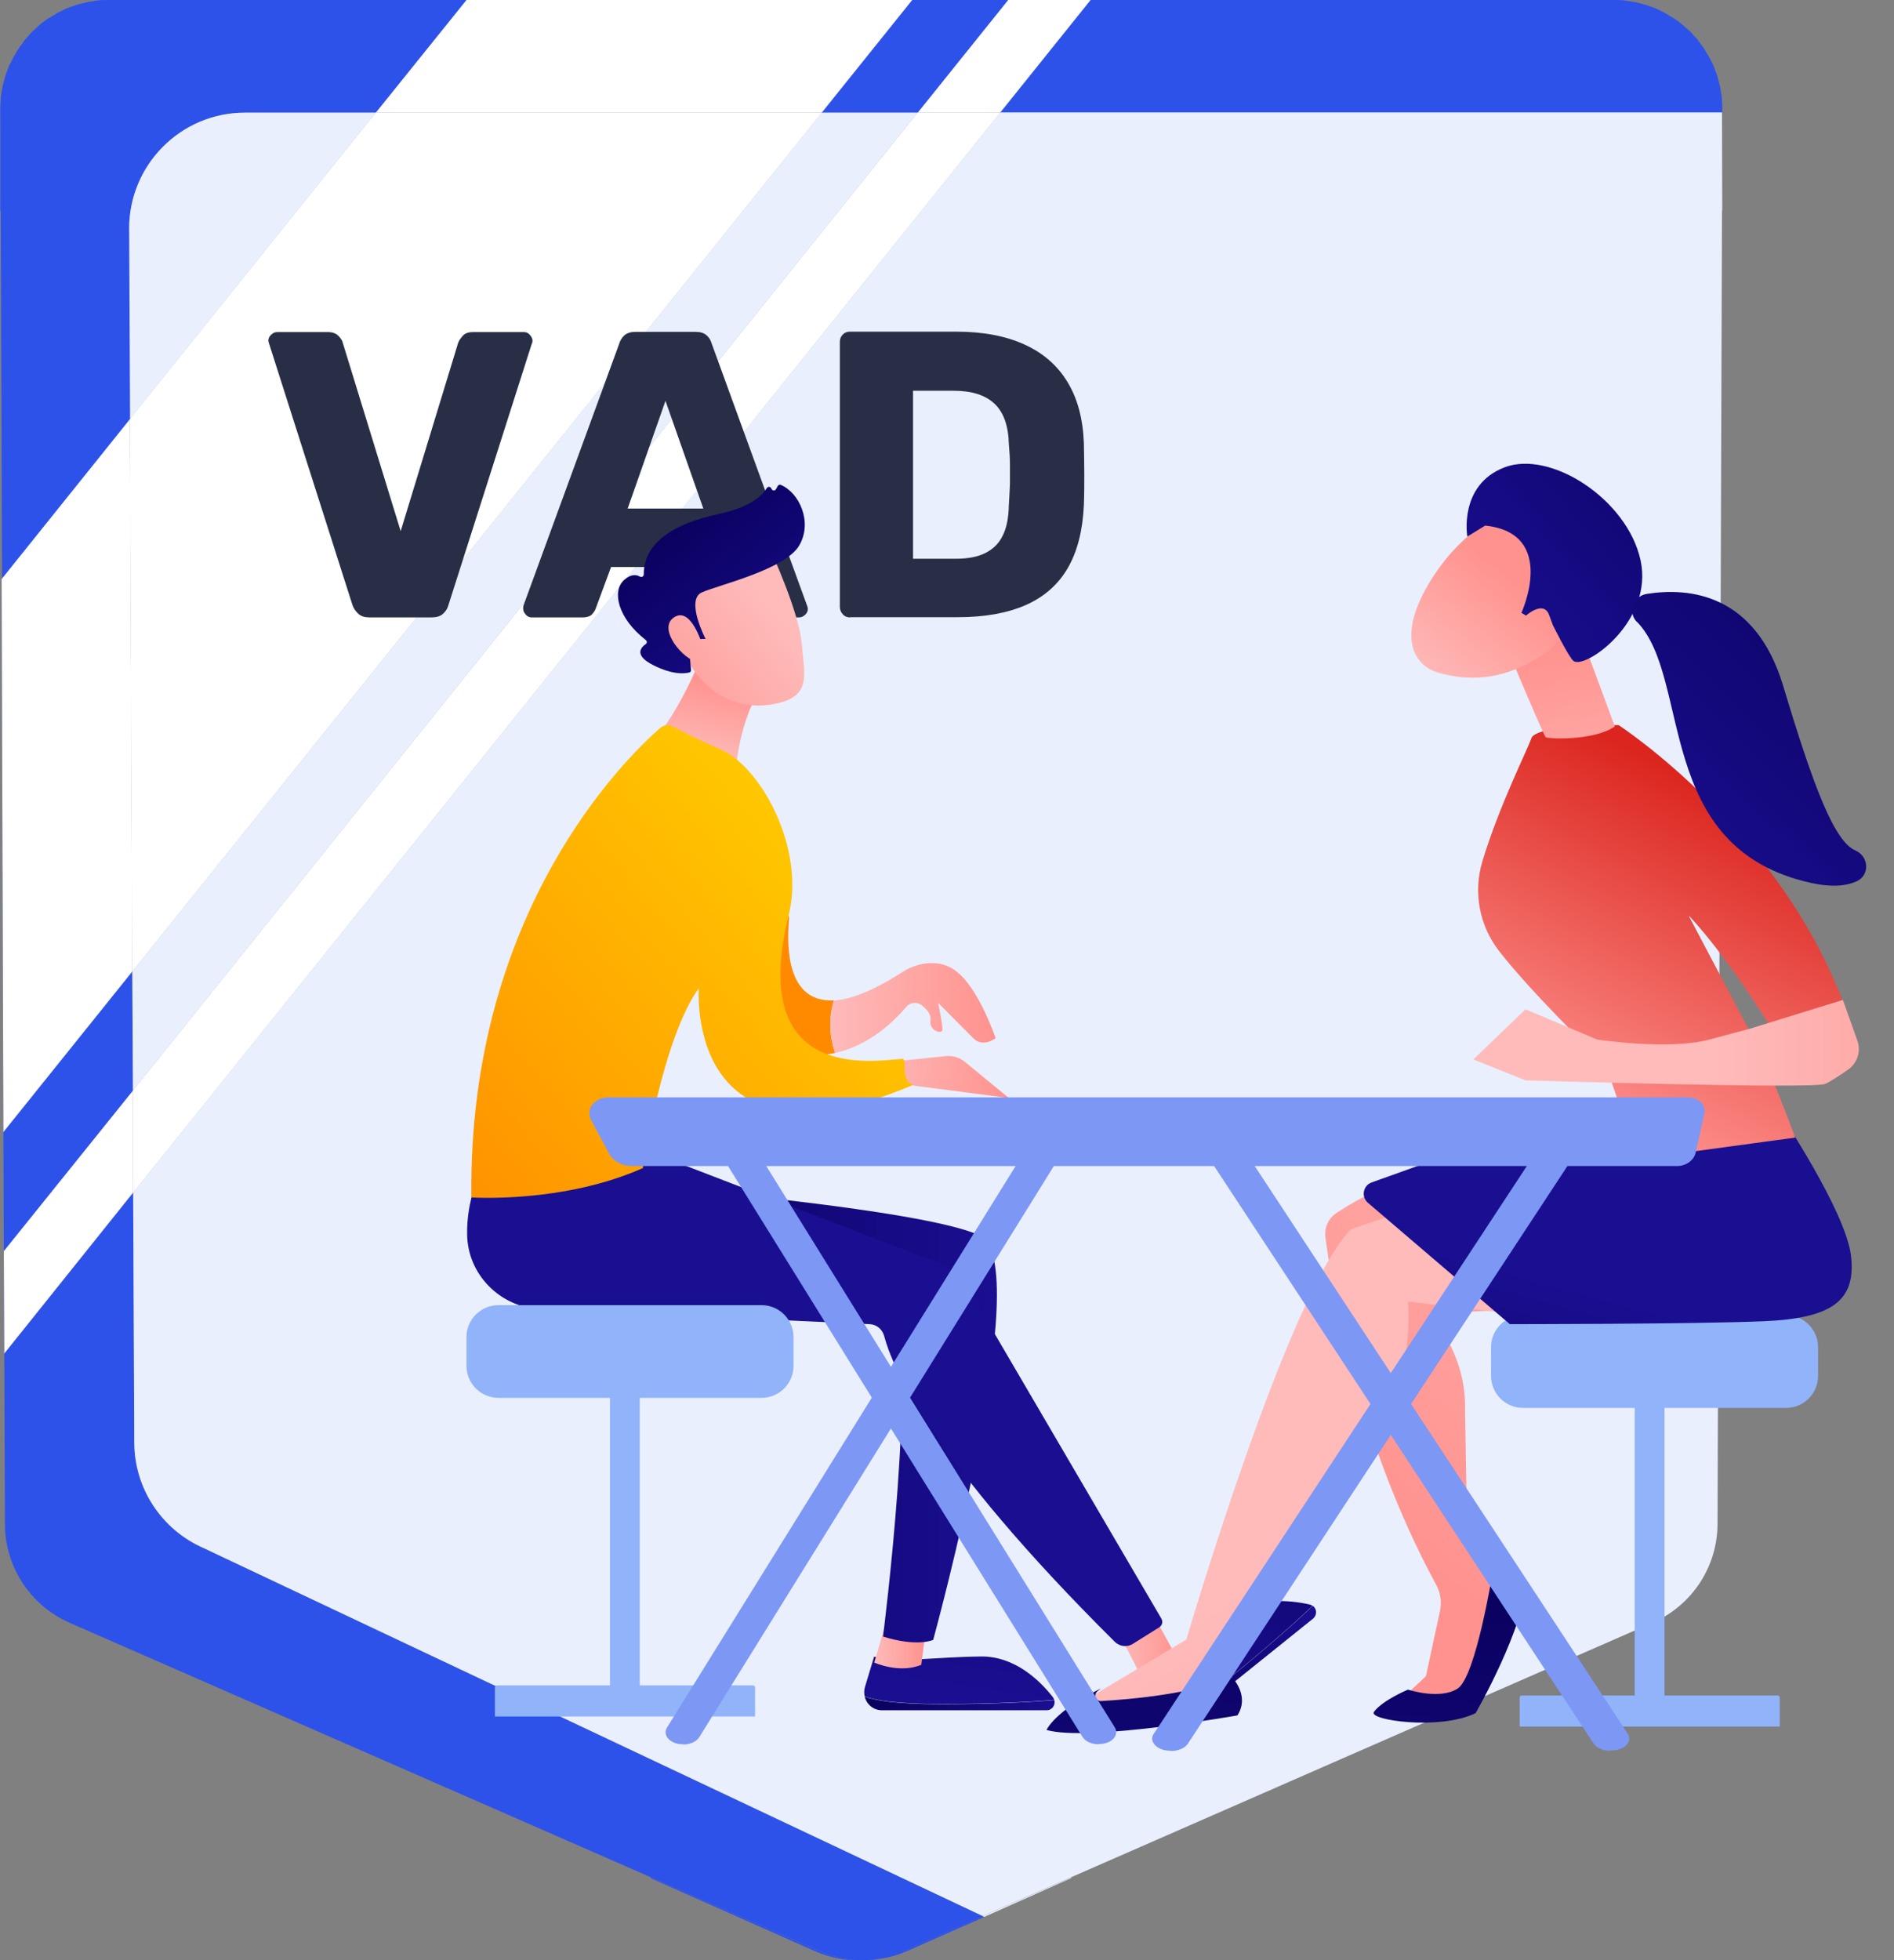 <svg width="58" height="60" viewBox="0 0 58 60" fill="none" xmlns="http://www.w3.org/2000/svg">
<rect x="0" y="0" width="58" height="60" fill="#808080" stroke="none"/>
<g clip-path="url(#clip0_3763_11372)">
<path d="M27.632 59.726C27.228 59.904 26.803 59.993 26.371 60C26.851 60.007 27.338 59.917 27.783 59.719L30.141 58.677L30.093 58.656L27.639 59.733L27.632 59.726Z" fill="#2D52EA"/>
<path d="M52.741 3.318C52.741 3.263 52.741 3.208 52.734 3.146C52.734 3.208 52.741 3.263 52.741 3.325V3.311V3.318Z" fill="#2D52EA"/>
<path d="M30.14 58.677L32.799 57.491L32.813 57.464L30.092 58.65L30.14 58.677Z" fill="#E9EFFD"/>
<path d="M52.734 6.457L52.741 6.43V3.448L52.734 6.457Z" fill="#E9EFFD"/>
<path d="M0.007 3.153C0.007 3.208 0 3.263 0 3.325V6.437L0.014 6.464L0 3.332C0 3.27 0 3.215 0.007 3.153Z" fill="#2D52EA"/>
<path d="M19.928 57.464L19.941 57.498L24.959 59.726C25.412 59.925 25.891 60.021 26.371 60.007C25.939 60 25.508 59.911 25.11 59.733L19.928 57.464Z" fill="#2D52EA"/>
<path d="M3.956 7.006C3.956 5.045 5.54 3.448 7.5 3.448H11.51L14.286 0H3.319C3.319 0 3.319 0 3.312 0C3.202 0 3.092 0 2.983 0.014C2.942 0.014 2.901 0.027 2.859 0.034C2.791 0.041 2.722 0.055 2.654 0.069C2.599 0.082 2.544 0.096 2.489 0.11C2.441 0.123 2.386 0.13 2.338 0.151C2.284 0.165 2.236 0.192 2.181 0.206C2.133 0.226 2.078 0.24 2.03 0.26C1.982 0.281 1.934 0.308 1.893 0.329C1.845 0.356 1.79 0.377 1.742 0.404C1.694 0.432 1.653 0.459 1.612 0.487C1.564 0.514 1.516 0.542 1.468 0.569C1.427 0.596 1.386 0.631 1.345 0.658C1.303 0.692 1.255 0.72 1.214 0.761C1.173 0.795 1.139 0.829 1.105 0.864C1.063 0.898 1.022 0.939 0.981 0.973C0.947 1.008 0.913 1.049 0.878 1.09C0.844 1.131 0.803 1.172 0.769 1.213C0.734 1.254 0.707 1.296 0.68 1.337C0.645 1.378 0.611 1.426 0.577 1.474C0.549 1.515 0.522 1.556 0.501 1.604C0.474 1.652 0.44 1.7 0.412 1.748C0.392 1.789 0.371 1.837 0.344 1.885C0.316 1.933 0.289 1.988 0.268 2.036C0.248 2.084 0.234 2.139 0.213 2.187C0.193 2.235 0.172 2.289 0.159 2.337C0.145 2.392 0.131 2.44 0.117 2.495C0.104 2.55 0.09 2.598 0.076 2.653C0.063 2.708 0.063 2.762 0.049 2.817C0.042 2.872 0.028 2.927 0.022 2.989C0.022 3.044 0.022 3.098 0.015 3.153C0.015 3.215 0.008 3.27 0.008 3.331L0.022 6.457L0.063 17.727L3.997 12.825L3.97 7.006H3.956Z" fill="#2D52EA"/>
<path d="M28.105 3.448L30.874 0H27.933L25.164 3.448H28.105Z" fill="#2D52EA"/>
<path d="M4.052 29.736L0.104 34.651L0.117 38.298L4.072 33.383L4.052 29.736Z" fill="#2D52EA"/>
<path d="M30.093 58.65L18.2 53.036L6.238 47.387C4.95 46.825 4.12 45.557 4.113 44.152L4.079 36.502L0.131 41.431L0.151 46.647C0.151 47.963 0.933 49.149 2.139 49.677L19.934 57.464L25.117 59.733C25.521 59.911 25.946 60 26.378 60.007C26.81 60 27.242 59.911 27.639 59.733L30.093 58.657V58.65Z" fill="#2D52EA"/>
<path d="M52.74 3.448V3.325C52.74 3.263 52.74 3.208 52.734 3.146C52.734 3.092 52.734 3.037 52.727 2.982C52.727 2.927 52.713 2.872 52.699 2.81C52.693 2.756 52.686 2.701 52.672 2.646C52.658 2.591 52.645 2.543 52.631 2.488C52.617 2.433 52.603 2.379 52.59 2.331C52.576 2.276 52.555 2.228 52.535 2.18C52.514 2.132 52.501 2.077 52.48 2.029C52.459 1.974 52.432 1.926 52.405 1.878C52.384 1.83 52.364 1.789 52.336 1.741C52.309 1.693 52.274 1.645 52.247 1.597C52.22 1.556 52.199 1.508 52.172 1.467C52.137 1.419 52.103 1.378 52.069 1.33C52.041 1.289 52.007 1.248 51.98 1.206C51.945 1.165 51.904 1.124 51.87 1.09C51.836 1.049 51.801 1.008 51.767 0.973C51.726 0.932 51.685 0.898 51.644 0.864C51.603 0.829 51.568 0.795 51.527 0.761C51.486 0.727 51.438 0.692 51.397 0.658C51.356 0.631 51.315 0.596 51.274 0.569C51.226 0.542 51.178 0.514 51.13 0.487C51.089 0.459 51.041 0.432 50.999 0.404C50.951 0.377 50.897 0.356 50.849 0.329C50.801 0.308 50.76 0.281 50.712 0.26C50.663 0.24 50.615 0.226 50.561 0.206C50.506 0.185 50.458 0.165 50.403 0.151C50.355 0.137 50.3 0.123 50.252 0.11C50.197 0.096 50.142 0.075 50.088 0.069C50.019 0.055 49.951 0.048 49.882 0.034C49.841 0.034 49.8 0.021 49.759 0.014C49.649 0 49.539 0 49.43 0C49.43 0 49.43 0 49.423 0H33.396L30.627 3.448H52.74Z" fill="#2D52EA"/>
<path d="M4.051 29.736L4.071 33.383L28.104 3.448H25.163L4.051 29.736Z" fill="#E9EFFD"/>
<path d="M30.627 3.448L4.078 36.502L4.112 44.151C4.112 45.557 4.949 46.825 6.237 47.387L18.199 53.035L30.092 58.649L32.813 57.457L50.608 49.67C51.815 49.142 52.596 47.956 52.596 46.64L52.733 6.45V3.441H30.627V3.448Z" fill="#E9EFFD"/>
<path d="M7.499 3.448C5.539 3.448 3.948 5.045 3.955 7.005L3.983 12.825L11.509 3.448H7.499Z" fill="#E9EFFD"/>
<path d="M3.997 16.671L3.983 12.825L0.049 17.726L0.104 34.651L4.052 29.736L3.997 16.671Z" fill="#2D52EA"/>
<g style="mix-blend-mode:soft-light">
<path d="M3.997 16.671L3.983 12.825L0.049 17.726L0.104 34.651L4.052 29.736L3.997 16.671Z" fill="white"/>
</g>
<path d="M25.165 3.448L27.934 0H14.286L11.51 3.448H25.165Z" fill="#2D52EA"/>
<g style="mix-blend-mode:soft-light">
<path d="M25.165 3.448L27.934 0H14.286L11.51 3.448H25.165Z" fill="white"/>
</g>
<path d="M11.509 3.448L3.982 12.825L3.996 16.671L4.051 29.736L25.164 3.448H11.509Z" fill="#E9EFFD"/>
<g style="mix-blend-mode:soft-light">
<path d="M11.509 3.448L3.982 12.825L3.996 16.671L4.051 29.736L25.164 3.448H11.509Z" fill="white"/>
</g>
<path d="M28.105 3.448H30.628L33.397 0H30.875L28.105 3.448Z" fill="#2D52EA"/>
<g style="mix-blend-mode:soft-light">
<path d="M28.105 3.448H30.628L33.397 0H30.875L28.105 3.448Z" fill="white"/>
</g>
<path d="M4.072 33.383L0.117 38.298L0.131 41.43L4.079 36.502L4.072 33.383Z" fill="#2D52EA"/>
<g style="mix-blend-mode:soft-light">
<path d="M4.072 33.383L0.117 38.298L0.131 41.43L4.079 36.502L4.072 33.383Z" fill="white"/>
</g>
<path d="M4.079 36.502L30.628 3.448H28.105L4.072 33.383L4.079 36.502Z" fill="#E9EFFD"/>
<g style="mix-blend-mode:soft-light">
<path d="M4.079 36.502L30.628 3.448H28.105L4.072 33.383L4.079 36.502Z" fill="white"/>
</g>
<path d="M11.31 18.898C11.166 18.898 11.057 18.864 10.974 18.789C10.892 18.713 10.83 18.624 10.796 18.528L8.246 10.536C8.232 10.495 8.219 10.453 8.219 10.426C8.219 10.357 8.246 10.303 8.301 10.248C8.356 10.193 8.418 10.165 8.493 10.165H10.042C10.172 10.165 10.282 10.2 10.357 10.275C10.433 10.351 10.481 10.419 10.495 10.488L12.27 16.259L14.032 10.488C14.059 10.419 14.107 10.351 14.176 10.275C14.244 10.2 14.347 10.165 14.484 10.165H16.047C16.116 10.165 16.177 10.193 16.225 10.248C16.273 10.303 16.307 10.364 16.307 10.426C16.307 10.46 16.301 10.495 16.28 10.536L13.73 18.528C13.703 18.631 13.648 18.713 13.566 18.789C13.483 18.864 13.367 18.898 13.216 18.898H11.303H11.31Z" fill="#282E45"/>
<path d="M16.28 18.899C16.212 18.899 16.15 18.871 16.102 18.816C16.054 18.762 16.02 18.7 16.02 18.638C16.02 18.597 16.02 18.556 16.033 18.528L18.967 10.508C18.994 10.419 19.043 10.337 19.125 10.261C19.207 10.193 19.317 10.159 19.454 10.159H21.305C21.448 10.159 21.558 10.193 21.634 10.261C21.716 10.33 21.764 10.412 21.791 10.508L24.711 18.528C24.711 18.528 24.739 18.597 24.739 18.638C24.739 18.707 24.711 18.768 24.657 18.816C24.602 18.871 24.54 18.899 24.465 18.899H22.929C22.806 18.899 22.71 18.871 22.648 18.803C22.586 18.741 22.545 18.686 22.532 18.631L22.045 17.356H18.713L18.241 18.631C18.227 18.679 18.186 18.741 18.131 18.803C18.076 18.864 17.973 18.899 17.829 18.899H16.294H16.28ZM19.214 15.567H21.538L20.379 12.27L19.221 15.567H19.214Z" fill="#282E45"/>
<path d="M26.034 18.899C25.945 18.899 25.87 18.871 25.808 18.803C25.753 18.741 25.719 18.666 25.719 18.583V10.467C25.719 10.378 25.746 10.303 25.808 10.241C25.87 10.179 25.938 10.152 26.034 10.152H29.283C30.099 10.152 30.791 10.282 31.367 10.543C31.943 10.803 32.382 11.187 32.69 11.694C32.998 12.201 33.163 12.818 33.191 13.559C33.197 13.929 33.204 14.244 33.204 14.518C33.204 14.793 33.204 15.108 33.191 15.464C33.156 16.239 32.992 16.883 32.697 17.39C32.402 17.898 31.97 18.275 31.408 18.522C30.846 18.768 30.154 18.892 29.338 18.892H26.027L26.034 18.899ZM27.967 17.103H29.276C29.633 17.103 29.934 17.048 30.168 16.931C30.401 16.815 30.586 16.643 30.702 16.403C30.826 16.163 30.887 15.848 30.894 15.457C30.908 15.217 30.922 14.998 30.928 14.806C30.928 14.614 30.928 14.422 30.928 14.23C30.928 14.039 30.915 13.826 30.894 13.593C30.88 13.024 30.73 12.613 30.449 12.352C30.168 12.092 29.756 11.961 29.208 11.961H27.96V17.11L27.967 17.103Z" fill="#282E45"/>
<path d="M25.54 30.62C24.128 30.703 24.08 29.064 24.162 28.146C24.189 27.892 23.922 27.707 23.689 27.817L21.584 28.825C21.584 28.825 21.488 31.251 23.908 32.108C24.518 32.327 25.08 32.334 25.574 32.231C25.361 31.614 25.403 31.066 25.533 30.627L25.54 30.62Z" fill="url(#paint0_linear_3763_11372)"/>
<path d="M29.248 29.702C28.535 29.201 27.719 29.702 27.719 29.702C26.759 30.326 26.053 30.593 25.532 30.627C25.409 31.066 25.368 31.614 25.574 32.231C26.643 31.998 27.411 31.224 27.747 30.826C27.863 30.682 28.076 30.655 28.226 30.771C28.377 30.888 28.521 31.052 28.494 31.217C28.439 31.553 28.83 31.655 28.857 31.539C28.884 31.416 28.727 30.696 28.727 30.696C28.727 30.696 29.501 31.477 29.803 31.779C30.105 32.081 30.488 31.779 30.488 31.779C30.488 31.779 29.961 30.195 29.241 29.702H29.248Z" fill="url(#paint1_linear_3763_11372)"/>
<path d="M26.65 32.581L27.226 32.505L28.967 32.327C29.18 32.306 29.386 32.368 29.55 32.505L30.893 33.609L26.87 33.088L26.65 32.581Z" fill="url(#paint2_linear_3763_11372)"/>
<path d="M28.818 52.165C27.392 52.165 26.762 52.041 26.48 51.932C26.535 52.165 26.741 52.35 27.008 52.35H32.053C32.225 52.35 32.328 52.185 32.286 52.041C31.711 52.089 30.491 52.165 28.818 52.165Z" fill="url(#paint3_linear_3763_11372)"/>
<path d="M32.285 52.041C32.285 52.041 32.265 51.98 32.244 51.952C31.86 51.459 31.086 50.691 30.037 50.705C28.502 50.725 27.96 50.89 26.767 50.712L26.486 51.644C26.459 51.74 26.459 51.836 26.48 51.925C26.761 52.035 27.391 52.158 28.817 52.158C30.49 52.158 31.71 52.083 32.285 52.035V52.041Z" fill="url(#paint4_linear_3763_11372)"/>
<path d="M27.116 49.711L26.773 50.89C26.773 50.89 27.541 51.24 28.213 50.959L28.343 49.937L27.116 49.711Z" fill="url(#paint5_linear_3763_11372)"/>
<path d="M37.571 51.424C36.46 52.315 35.891 52.617 35.603 52.706C35.795 52.85 36.07 52.864 36.275 52.706L40.21 49.546C40.34 49.436 40.327 49.244 40.203 49.155C39.785 49.553 38.88 50.375 37.578 51.424H37.571Z" fill="url(#paint6_linear_3763_11372)"/>
<path d="M40.196 49.155C40.196 49.155 40.141 49.121 40.107 49.114C39.503 48.977 38.42 48.861 37.611 49.532C36.426 50.513 36.11 50.979 35.068 51.589L35.432 52.494C35.466 52.583 35.528 52.658 35.596 52.713C35.884 52.624 36.453 52.322 37.563 51.431C38.866 50.382 39.771 49.56 40.189 49.162L40.196 49.155Z" fill="url(#paint7_linear_3763_11372)"/>
<path d="M19.713 36.296C19.713 36.296 28.248 36.995 30.003 37.818C31.75 38.64 28.577 50.197 28.577 50.197C28.577 50.197 28.097 50.424 27.041 50.095C27.041 50.095 28.131 41.567 27.322 39.723L18.082 38.208L19.727 36.296H19.713Z" fill="url(#paint8_linear_3763_11372)"/>
<path d="M34.225 49.958C34.307 50.033 35.075 51.583 35.075 51.583C35.075 51.583 35.931 51.397 36.103 50.856L35.335 49.458L34.225 49.958Z" fill="url(#paint9_linear_3763_11372)"/>
<path d="M14.572 36.228C14.572 36.228 14.291 36.9 14.305 37.784C14.319 39.011 15.313 40.011 16.54 40.073L26.63 40.532C26.843 40.539 27.021 40.69 27.076 40.896C27.316 41.814 28.474 44.632 34.136 50.253C34.287 50.403 34.52 50.431 34.698 50.314L35.507 49.807C35.589 49.752 35.617 49.642 35.569 49.553L29.694 39.518C29.386 39.011 28.892 38.641 28.309 38.497L19.508 35.11L14.566 36.228H14.572Z" fill="url(#paint10_linear_3763_11372)"/>
<path d="M21.757 19.419C21.757 19.419 21.016 21.483 20.084 22.586L22.545 23.457C22.545 23.457 22.709 21.373 23.765 20.592L21.757 19.419Z" fill="url(#paint11_linear_3763_11372)"/>
<path d="M14.435 36.653C14.435 36.653 17.232 36.845 19.686 35.755C19.686 35.755 20.282 31.786 21.4 30.25C21.4 30.25 20.961 36.166 27.96 33.212C27.768 33.116 27.768 33.054 27.713 32.869C27.692 32.787 27.727 32.41 27.644 32.41C26.74 32.471 22.88 33.157 24.155 27.995C24.656 25.959 23.305 23.485 22.085 22.95C21.324 22.614 20.858 22.374 20.618 22.244C20.488 22.169 20.323 22.189 20.214 22.285C19.172 23.197 14.332 27.892 14.435 36.646V36.653Z" fill="url(#paint12_linear_3763_11372)"/>
<path d="M23.614 16.883C23.614 16.883 24.471 18.734 24.553 19.707C24.635 20.681 24.861 21.318 23.73 21.545C22.599 21.771 21.633 21.229 21.091 20.27C21.091 20.27 20.241 18.782 20.406 18.165C20.57 17.541 23.614 16.883 23.614 16.883Z" fill="url(#paint13_linear_3763_11372)"/>
<path d="M21.462 19.557H21.606C21.606 19.557 20.982 18.357 21.497 18.131C22.011 17.905 24.053 17.432 24.478 16.691C24.89 15.979 24.478 15.081 23.909 14.841C23.875 14.827 23.834 14.841 23.813 14.882L23.765 14.971C23.738 15.033 23.642 15.026 23.622 14.957C23.601 14.895 23.519 14.882 23.484 14.937C23.354 15.156 22.998 15.519 22.017 15.732C20.626 16.026 19.714 16.616 19.714 17.582C19.714 17.644 19.652 17.678 19.598 17.651C19.495 17.589 19.323 17.562 19.111 17.754C18.734 18.09 18.912 18.919 19.776 19.591C19.817 19.625 19.817 19.687 19.776 19.714C19.625 19.817 19.406 20.057 20.002 20.359C20.612 20.667 20.969 20.619 21.106 20.585C21.14 20.578 21.167 20.544 21.161 20.503L21.085 19.646C21.085 19.605 21.113 19.564 21.161 19.564H21.469L21.462 19.557Z" fill="url(#paint14_linear_3763_11372)"/>
<path d="M21.504 19.735C21.504 19.735 21.161 18.549 20.64 18.898C20.112 19.248 20.948 20.228 21.38 20.263L21.504 19.735Z" fill="url(#paint15_linear_3763_11372)"/>
<path d="M19.591 42.513H18.68V52.35H19.591V42.513Z" fill="#91B3FA"/>
<path d="M15.204 51.589H23.067C23.067 51.589 23.122 51.61 23.122 51.644V52.542H15.156V51.644C15.156 51.644 15.177 51.589 15.211 51.589H15.204Z" fill="#91B3FA"/>
<path d="M23.32 39.95H15.265C14.724 39.95 14.285 40.389 14.285 40.93V41.807C14.285 42.349 14.724 42.788 15.265 42.788H23.32C23.861 42.788 24.3 42.349 24.3 41.807V40.93C24.3 40.389 23.861 39.95 23.32 39.95Z" fill="#91B3FA"/>
<path d="M50.972 42.822H50.06V52.658H50.972V42.822Z" fill="#91B3FA"/>
<path d="M46.585 51.898H54.447C54.447 51.898 54.502 51.919 54.502 51.953V52.851H46.537V51.953C46.537 51.953 46.558 51.898 46.592 51.898H46.585Z" fill="#91B3FA"/>
<path d="M54.695 40.258H46.64C46.099 40.258 45.66 40.697 45.66 41.239V42.116C45.66 42.657 46.099 43.096 46.64 43.096H54.695C55.236 43.096 55.675 42.657 55.675 42.116V41.239C55.675 40.697 55.236 40.258 54.695 40.258Z" fill="#91B3FA"/>
<path d="M43.795 35.905C43.795 35.905 42.445 36.118 40.923 37.132C40.683 37.29 40.553 37.571 40.587 37.859C40.773 39.298 41.52 43.967 43.987 48.525C44.118 48.765 44.152 49.046 44.097 49.313L43.665 51.308L42.87 52.055H44.92L46.284 48.367L45.701 48.182C45.249 48.038 44.94 47.627 44.933 47.147L44.865 43.192C44.926 41.43 43.782 40.21 43.782 40.21L47.051 40.052L43.795 35.912V35.905Z" fill="url(#paint16_linear_3763_11372)"/>
<path d="M42.075 52.405C41.89 52.652 44.084 52.974 45.188 52.439C45.188 52.439 46.723 49.766 46.723 48.388C46.723 48.388 46.6 48.107 45.702 48.169C45.702 48.169 45.188 51.335 44.639 51.685C44.098 52.041 43.117 51.719 43.117 51.719C43.117 51.719 42.35 52.035 42.075 52.398V52.405Z" fill="url(#paint17_linear_3763_11372)"/>
<path d="M46.641 40.258L43.118 39.84C43.118 39.84 43.234 40.903 42.871 42.369C42.514 43.836 37.367 50.191 37.367 50.191L37.908 51.898C36.242 52.48 34.597 52.569 32.986 52.192L36.331 50.184C36.331 50.184 39.457 39.525 41.377 37.626L44.886 36.413L46.634 40.258H46.641Z" fill="url(#paint18_linear_3763_11372)"/>
<path d="M54.495 34.055C54.495 34.055 56.511 37.057 56.682 38.428C56.847 39.799 56.127 40.354 54.009 40.443C51.891 40.532 46.236 40.532 46.236 40.532L41.889 36.817C41.677 36.632 41.739 36.289 42.006 36.193C43.048 35.823 45.166 35.062 45.845 34.795C46.756 34.439 54.495 34.048 54.495 34.048V34.055Z" fill="url(#paint19_linear_3763_11372)"/>
<path d="M37.709 51.322C37.709 51.322 38.292 51.884 37.894 52.508C37.894 52.508 33.294 53.323 32.047 52.953C32.047 52.953 32.307 52.364 33.713 51.685L33.61 51.767C33.48 51.87 33.555 52.076 33.719 52.069C34.645 52.014 36.564 51.85 37.709 51.322Z" fill="url(#paint20_linear_3763_11372)"/>
<path d="M51.74 28.05C53.029 29.442 54.338 31.635 54.338 31.635L56.545 30.95C54.578 25.445 49.567 22.196 49.567 22.196C49.567 22.196 47.024 22.175 46.894 22.6C46.812 22.875 45.907 24.657 45.392 26.377C45.111 27.317 45.303 28.338 45.907 29.112C46.866 30.346 48.69 32.122 49.169 32.588L49.608 33.87C49.93 34.802 50.863 35.378 51.843 35.248L54.975 34.822C54.64 33.904 54.29 33.04 53.927 32.218L51.719 28.043L51.74 28.05Z" fill="url(#paint21_linear_3763_11372)"/>
<path d="M46.25 20.064C46.277 20.153 47.278 22.518 47.333 22.566C47.388 22.614 48.793 22.689 49.451 22.237L48.032 18.405L46.25 20.071V20.064Z" fill="url(#paint22_linear_3763_11372)"/>
<path d="M46.215 15.656C46.215 15.656 44.906 16.027 43.83 17.74C42.754 19.454 43.274 20.373 44.049 20.592C44.824 20.811 46.01 20.942 47.408 19.927C48.806 18.913 47.901 15.238 46.215 15.656Z" fill="url(#paint23_linear_3763_11372)"/>
<path d="M46.586 18.769C46.586 18.769 47.717 16.328 45.482 16.088L44.934 16.424C44.934 16.424 44.659 14.848 46.072 14.306C47.483 13.765 49.835 15.286 50.239 17.151C50.644 19.022 48.553 20.489 48.19 20.236C48.046 20.133 47.545 19.118 47.545 19.118C47.545 19.118 47.607 19.269 47.436 18.817C47.264 18.364 46.73 18.844 46.73 18.844L46.599 18.762L46.586 18.769Z" fill="url(#paint24_linear_3763_11372)"/>
<path d="M50.124 19.036C49.836 18.741 50.021 18.241 50.432 18.179C51.748 17.973 53.757 18.179 54.607 20.996C55.56 24.17 56.183 25.76 56.821 26.035C57.239 26.22 57.266 26.796 56.848 26.981C56.54 27.118 56.101 27.166 55.471 27.029C50.61 25.966 51.824 20.756 50.124 19.029V19.036Z" fill="url(#paint25_linear_3763_11372)"/>
<path d="M45.125 32.423L46.715 30.895L48.909 31.82C48.909 31.82 51.096 32.156 52.35 31.82L53.604 31.484L56.435 30.607L56.881 31.861C56.991 32.177 56.881 32.533 56.607 32.732C56.36 32.903 56.072 33.095 55.894 33.178C55.524 33.342 46.715 33.068 46.715 33.068L45.139 32.437L45.125 32.423Z" fill="url(#paint26_linear_3763_11372)"/>
<path d="M52.191 34.103C52.219 33.98 52.185 33.849 52.089 33.746C51.993 33.651 51.855 33.589 51.705 33.589H18.623C18.425 33.589 18.247 33.678 18.137 33.815C18.027 33.952 18.02 34.137 18.102 34.288L18.651 35.309C18.774 35.542 19.049 35.693 19.343 35.693H51.355C51.629 35.693 51.869 35.522 51.924 35.289L52.191 34.096V34.103Z" fill="#7D97F4"/>
<path d="M20.92 53.392C20.852 53.392 20.776 53.386 20.708 53.365C20.433 53.283 20.31 53.063 20.427 52.878L31.723 34.692C31.84 34.501 32.155 34.418 32.429 34.501C32.704 34.583 32.827 34.802 32.71 34.987L21.414 53.173C21.325 53.317 21.126 53.399 20.92 53.399V53.392Z" fill="#7D97F4"/>
<path d="M33.643 53.392C33.437 53.392 33.238 53.31 33.149 53.166L21.852 34.98C21.736 34.788 21.859 34.569 22.134 34.494C22.408 34.411 22.723 34.494 22.84 34.686L34.136 52.871C34.253 53.063 34.129 53.283 33.855 53.358C33.787 53.379 33.711 53.386 33.643 53.386V53.392Z" fill="#7D97F4"/>
<path d="M35.856 53.591C35.781 53.591 35.706 53.584 35.63 53.564C35.342 53.481 35.205 53.262 35.329 53.077L47.283 34.891C47.407 34.699 47.743 34.617 48.031 34.699C48.318 34.782 48.456 35.001 48.332 35.186L36.377 53.372C36.281 53.516 36.076 53.598 35.856 53.598V53.591Z" fill="#7D97F4"/>
<path d="M49.319 53.591C49.1 53.591 48.887 53.509 48.798 53.365L36.843 35.179C36.72 34.987 36.85 34.768 37.145 34.692C37.433 34.61 37.769 34.692 37.892 34.884L49.847 53.07C49.97 53.262 49.84 53.481 49.545 53.557C49.47 53.577 49.394 53.584 49.319 53.584V53.591Z" fill="#7D97F4"/>
</g>
<defs>
<linearGradient id="paint0_linear_3763_11372" x1="25.3" y1="28.166" x2="32.806" y2="17.829" gradientUnits="userSpaceOnUse">
<stop stop-color="#FF8A00"/>
<stop offset="1" stop-color="#FFC700"/>
</linearGradient>
<linearGradient id="paint1_linear_3763_11372" x1="25.436" y1="30.854" x2="30.495" y2="30.854" gradientUnits="userSpaceOnUse">
<stop stop-color="#FEBBBA"/>
<stop offset="1" stop-color="#FF928E"/>
</linearGradient>
<linearGradient id="paint2_linear_3763_11372" x1="26.635" y1="32.54" x2="30.939" y2="33.088" gradientUnits="userSpaceOnUse">
<stop stop-color="#FEBBBA"/>
<stop offset="1" stop-color="#FF928E"/>
</linearGradient>
<linearGradient id="paint3_linear_3763_11372" x1="26.487" y1="52.137" x2="32.3" y2="52.137" gradientUnits="userSpaceOnUse">
<stop stop-color="#09005D"/>
<stop offset="1" stop-color="#1A0F91"/>
</linearGradient>
<linearGradient id="paint4_linear_3763_11372" x1="30.962" y1="40.957" x2="29.372" y2="51.939" gradientUnits="userSpaceOnUse">
<stop stop-color="#09005D"/>
<stop offset="1" stop-color="#1A0F91"/>
</linearGradient>
<linearGradient id="paint5_linear_3763_11372" x1="26.773" y1="50.39" x2="28.343" y2="50.39" gradientUnits="userSpaceOnUse">
<stop stop-color="#FEBBBA"/>
<stop offset="1" stop-color="#FF928E"/>
</linearGradient>
<linearGradient id="paint6_linear_3763_11372" x1="35.603" y1="50.986" x2="40.299" y2="50.986" gradientUnits="userSpaceOnUse">
<stop stop-color="#09005D"/>
<stop offset="1" stop-color="#1A0F91"/>
</linearGradient>
<linearGradient id="paint7_linear_3763_11372" x1="38.832" y1="42.095" x2="37.248" y2="53.076" gradientUnits="userSpaceOnUse">
<stop stop-color="#09005D"/>
<stop offset="1" stop-color="#1A0F91"/>
</linearGradient>
<linearGradient id="paint8_linear_3763_11372" x1="18.075" y1="43.288" x2="30.53" y2="43.288" gradientUnits="userSpaceOnUse">
<stop stop-color="#09005D"/>
<stop offset="1" stop-color="#1A0F91"/>
</linearGradient>
<linearGradient id="paint9_linear_3763_11372" x1="34.225" y1="50.52" x2="36.103" y2="50.52" gradientUnits="userSpaceOnUse">
<stop stop-color="#FEBBBA"/>
<stop offset="1" stop-color="#FF928E"/>
</linearGradient>
<linearGradient id="paint10_linear_3763_11372" x1="40.895" y1="28.221" x2="39.264" y2="29.743" gradientUnits="userSpaceOnUse">
<stop stop-color="#09005D"/>
<stop offset="1" stop-color="#1A0F91"/>
</linearGradient>
<linearGradient id="paint11_linear_3763_11372" x1="21.699" y1="23.319" x2="22.215" y2="20.859" gradientUnits="userSpaceOnUse">
<stop stop-color="#FEBBBA"/>
<stop offset="1" stop-color="#FF928E"/>
</linearGradient>
<linearGradient id="paint12_linear_3763_11372" x1="12.214" y1="37.702" x2="25.307" y2="26.734" gradientUnits="userSpaceOnUse">
<stop stop-color="#FF8A00"/>
<stop offset="1" stop-color="#FFC700"/>
</linearGradient>
<linearGradient id="paint13_linear_3763_11372" x1="23.606" y1="18.582" x2="19.049" y2="22.256" gradientUnits="userSpaceOnUse">
<stop stop-color="#FEBBBA"/>
<stop offset="1" stop-color="#FF928E"/>
</linearGradient>
<linearGradient id="paint14_linear_3763_11372" x1="20.267" y1="15.855" x2="24.618" y2="21.169" gradientUnits="userSpaceOnUse">
<stop stop-color="#09005D"/>
<stop offset="1" stop-color="#1A0F91"/>
</linearGradient>
<linearGradient id="paint15_linear_3763_11372" x1="23.013" y1="17.843" x2="18.449" y2="21.516" gradientUnits="userSpaceOnUse">
<stop stop-color="#FEBBBA"/>
<stop offset="1" stop-color="#FF928E"/>
</linearGradient>
<linearGradient id="paint16_linear_3763_11372" x1="53.783" y1="30.49" x2="41.52" y2="46.379" gradientUnits="userSpaceOnUse">
<stop stop-color="#FEBBBA"/>
<stop offset="1" stop-color="#FF928E"/>
</linearGradient>
<linearGradient id="paint17_linear_3763_11372" x1="44.543" y1="48.189" x2="43.59" y2="62.776" gradientUnits="userSpaceOnUse">
<stop stop-color="#09005D"/>
<stop offset="1" stop-color="#1A0F91"/>
</linearGradient>
<linearGradient id="paint18_linear_3763_11372" x1="40.629" y1="47.065" x2="49.63" y2="61.796" gradientUnits="userSpaceOnUse">
<stop stop-color="#FEBBBA"/>
<stop offset="1" stop-color="#FF928E"/>
</linearGradient>
<linearGradient id="paint19_linear_3763_11372" x1="46.338" y1="48.443" x2="48.792" y2="39.401" gradientUnits="userSpaceOnUse">
<stop stop-color="#09005D"/>
<stop offset="1" stop-color="#1A0F91"/>
</linearGradient>
<linearGradient id="paint20_linear_3763_11372" x1="35.365" y1="47.593" x2="34.412" y2="62.18" gradientUnits="userSpaceOnUse">
<stop stop-color="#09005D"/>
<stop offset="1" stop-color="#1A0F91"/>
</linearGradient>
<linearGradient id="paint21_linear_3763_11372" x1="48.203" y1="34.192" x2="53.09" y2="24.424" gradientUnits="userSpaceOnUse">
<stop stop-color="#FF928E"/>
<stop offset="1" stop-color="#DB251E"/>
</linearGradient>
<linearGradient id="paint22_linear_3763_11372" x1="48.67" y1="26.391" x2="47.635" y2="19.756" gradientUnits="userSpaceOnUse">
<stop stop-color="#FEBBBA"/>
<stop offset="1" stop-color="#FF928E"/>
</linearGradient>
<linearGradient id="paint23_linear_3763_11372" x1="43.854" y1="21.052" x2="46.44" y2="17.821" gradientUnits="userSpaceOnUse">
<stop stop-color="#FEBBBA"/>
<stop offset="1" stop-color="#FF928E"/>
</linearGradient>
<linearGradient id="paint24_linear_3763_11372" x1="54.612" y1="10.946" x2="44.797" y2="19.43" gradientUnits="userSpaceOnUse">
<stop stop-color="#09005D"/>
<stop offset="1" stop-color="#1A0F91"/>
</linearGradient>
<linearGradient id="paint25_linear_3763_11372" x1="59.425" y1="16.497" x2="49.673" y2="26.671" gradientUnits="userSpaceOnUse">
<stop stop-color="#09005D"/>
<stop offset="1" stop-color="#1A0F91"/>
</linearGradient>
<linearGradient id="paint26_linear_3763_11372" x1="52.467" y1="31.916" x2="64.257" y2="31.916" gradientUnits="userSpaceOnUse">
<stop stop-color="#FEBBBA"/>
<stop offset="1" stop-color="#FF928E"/>
</linearGradient>
<clipPath id="clip0_3763_11372">
<rect width="57.142" height="60" fill="white"/>
</clipPath>
</defs>
</svg>
